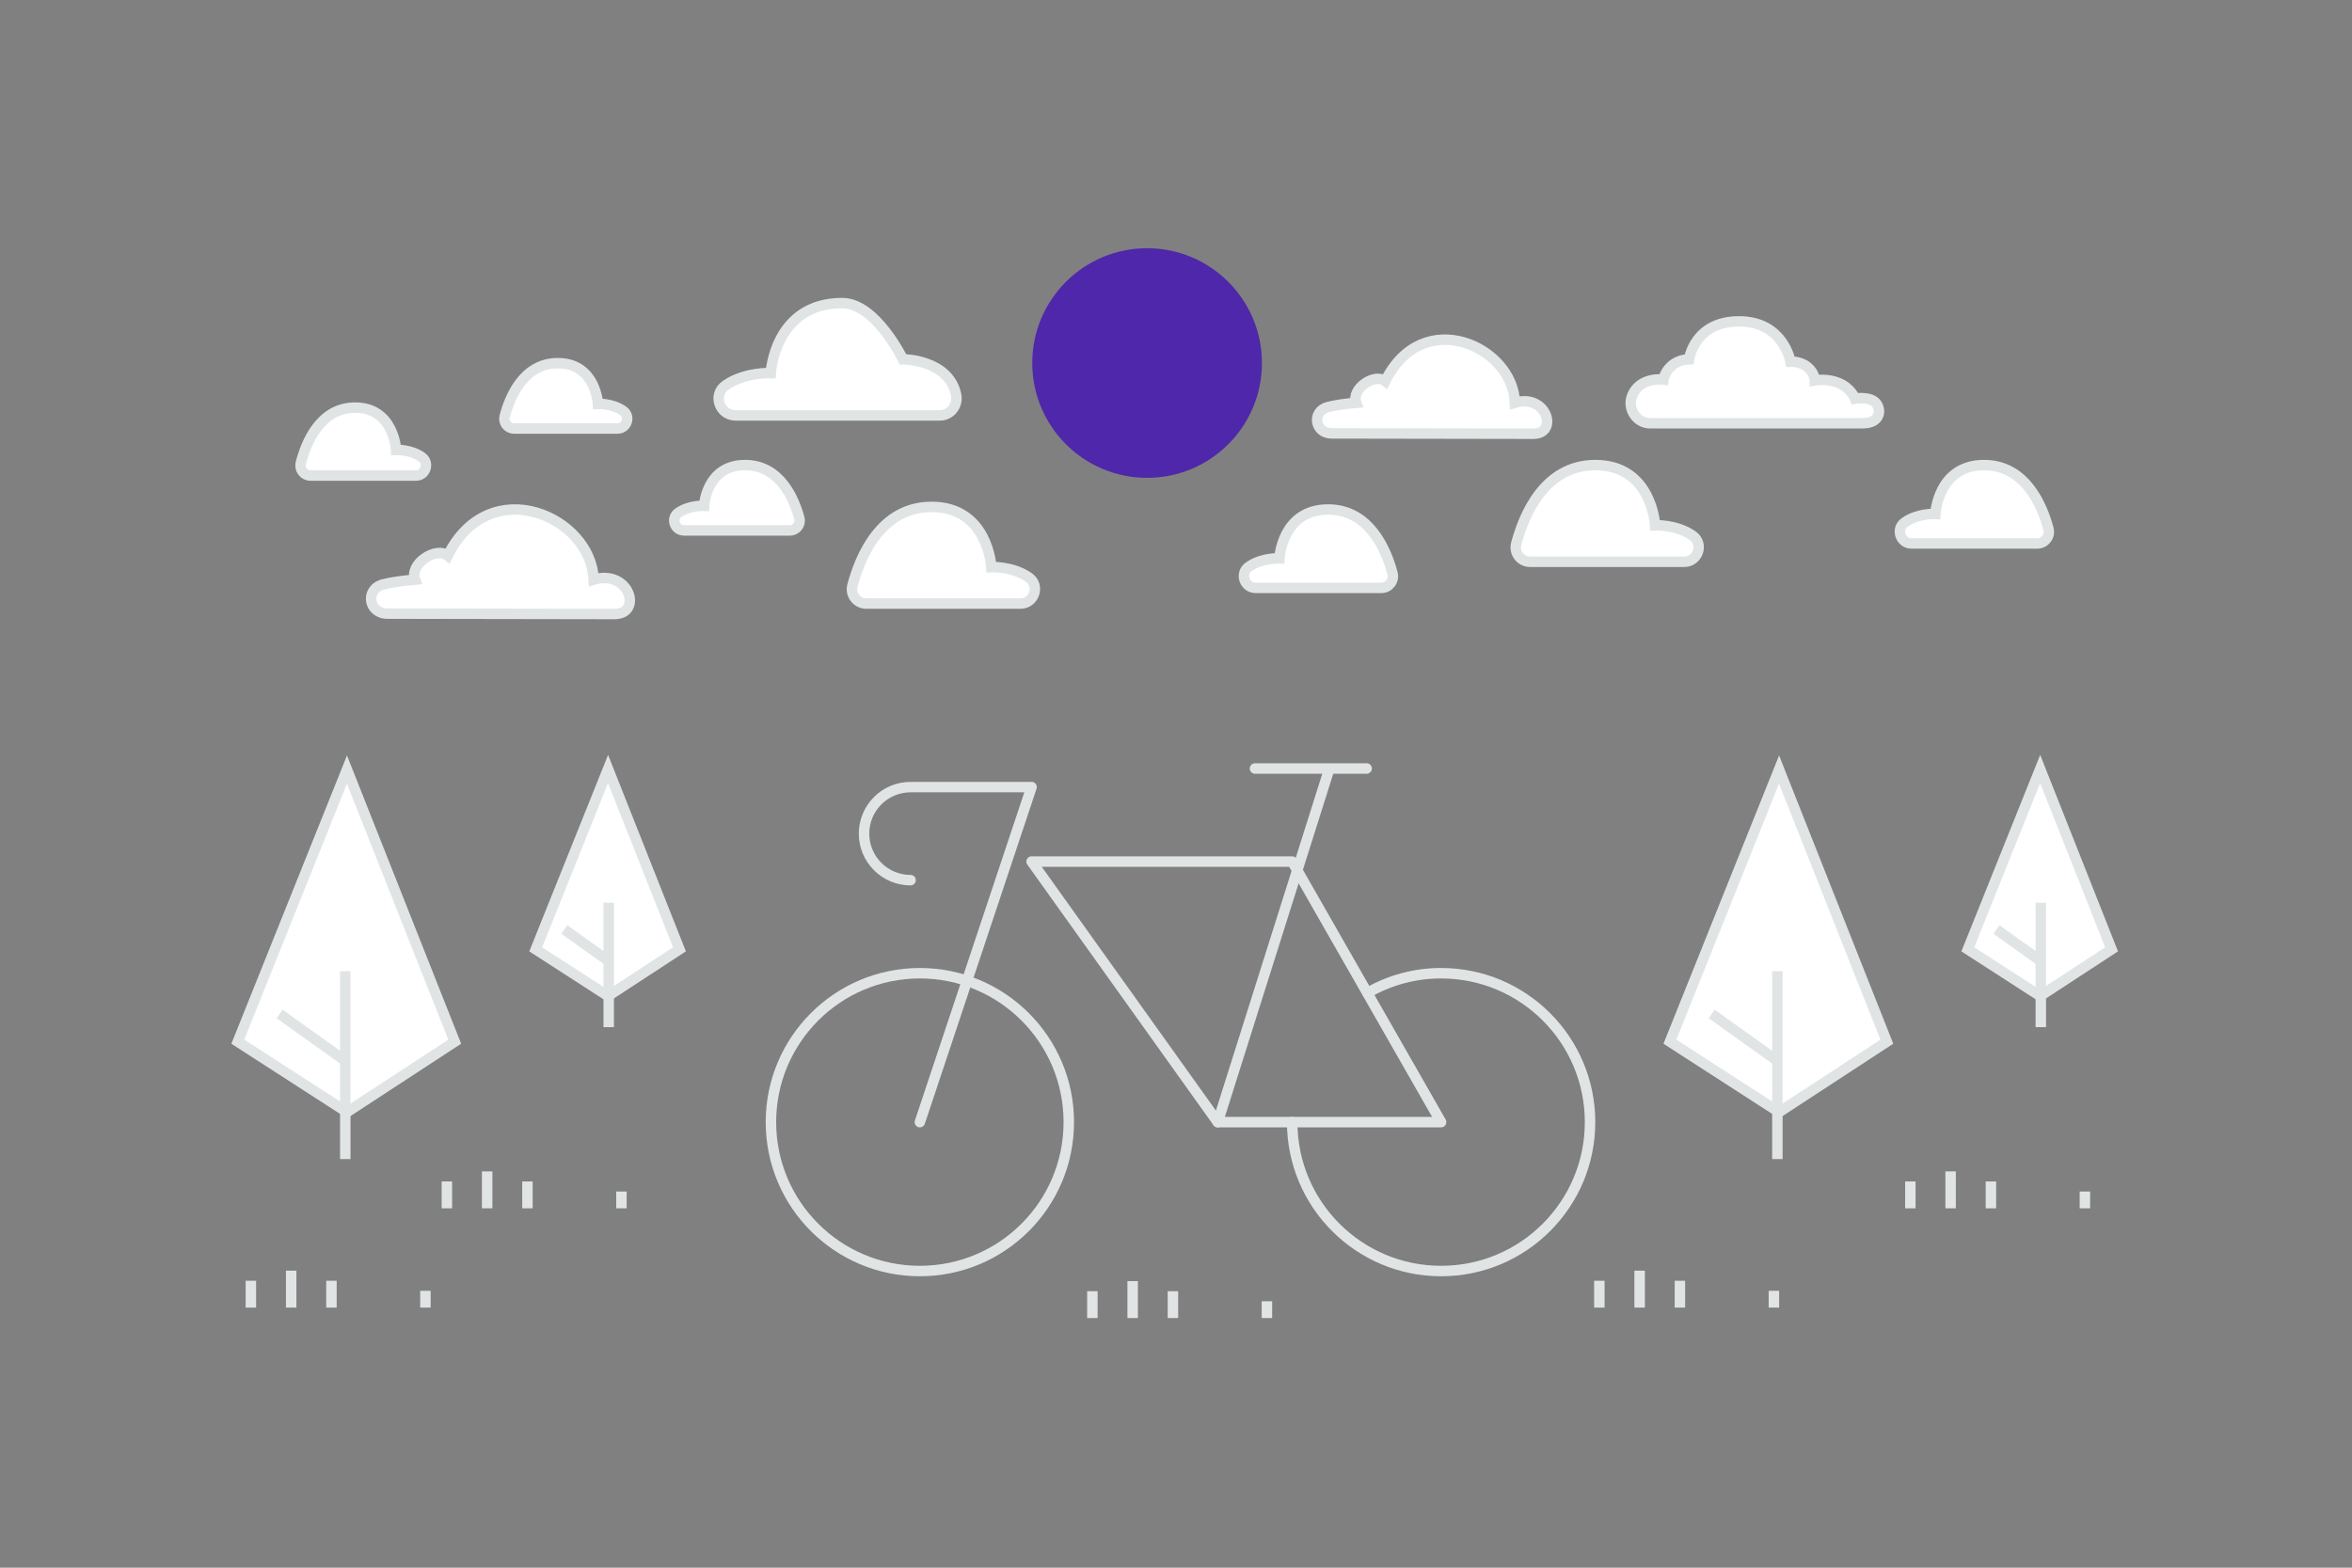 <svg width="900" height="600" viewBox="0 0 900 600" fill="none" xmlns="http://www.w3.org/2000/svg">
<rect x="0" y="0" width="900" height="600" fill="#808080" stroke="none"/>
<g clip-path="url(#clip0_1235_27502)">
<path fill-rule="evenodd" clip-rule="evenodd" d="M235.128 235C245.981 235 240.903 217.722 227.153 221.849C226.392 197.859 187.441 180.305 171.335 212.663C166.781 209.045 156.556 215.878 158.82 221.849C153.762 222.282 149.782 222.869 146.686 223.647C139.537 225.444 140.953 234.919 148.321 234.853L235.128 235ZM586.78 166C596.428 166 591.914 150.45 579.692 154.164C579.015 132.573 544.392 116.775 530.075 145.897C526.028 142.641 516.938 148.791 518.951 154.164C514.455 154.554 510.918 155.082 508.166 155.783C501.811 157.399 503.069 165.927 509.619 165.868L586.78 166ZM779.545 208H731.48C727.182 208 725.331 202.415 728.847 199.937C728.896 199.902 728.946 199.866 728.996 199.832C734.003 196.378 740.574 196.691 740.574 196.691C740.574 196.691 741.512 178 759.192 178C775.177 178 781.551 193.749 783.85 202.425C784.597 205.244 782.451 208 779.545 208ZM528.545 225H480.48C476.182 225 474.331 219.415 477.847 216.937C477.896 216.902 477.946 216.866 477.996 216.832C483.003 213.378 489.574 213.691 489.574 213.691C489.574 213.691 490.512 195 508.192 195C524.177 195 530.551 210.749 532.85 219.425C533.597 222.244 531.451 225 528.545 225ZM331.471 231H390.499C395.776 231 398.05 224.111 393.731 221.056L393.549 220.926C387.4 216.666 379.33 217.053 379.33 217.053C379.33 217.053 378.178 194 356.465 194C336.835 194 329.007 213.423 326.184 224.125C325.267 227.601 327.902 231 331.471 231ZM585.471 215H644.499C649.776 215 652.05 208.111 647.731 205.056L647.549 204.926C641.4 200.666 633.33 201.053 633.33 201.053C633.33 201.053 632.178 178 610.465 178C590.835 178 583.007 197.423 580.184 208.125C579.267 211.601 581.902 215 585.471 215ZM196.673 164H236.306C239.85 164 241.376 159.346 238.477 157.281L238.354 157.193C234.225 154.315 228.807 154.576 228.807 154.576C228.807 154.576 228.034 139 213.455 139C200.275 139 195.019 152.124 193.123 159.355C192.508 161.703 194.277 164 196.673 164ZM302.249 203H261.772C258.153 203 256.594 198.346 259.556 196.281L259.681 196.193C263.897 193.315 269.431 193.576 269.431 193.576C269.431 193.576 270.221 178 285.109 178C298.57 178 303.938 191.124 305.874 198.355C306.503 200.703 304.696 203 302.249 203ZM118.751 182H159.228C162.847 182 164.406 177.159 161.444 175.012L161.319 174.921C157.103 171.927 151.569 172.199 151.569 172.199C151.569 172.199 150.779 156 135.891 156C122.43 156 117.062 169.649 115.126 177.169C114.497 179.612 116.304 182 118.751 182ZM359.521 159H281.579C275.269 159 272.547 150.994 277.713 147.442L277.932 147.292C285.285 142.34 294.936 142.79 294.936 142.79C294.936 142.79 296.315 116 322.28 116C335.117 116 345.492 137.5 345.492 137.5C345.492 137.5 362.955 137.5 365.845 151.008C366.719 155.101 363.79 159 359.521 159ZM631.494 162H712.631C720.247 162 719.898 155.951 717.41 153.843C714.86 151.683 709.822 152.559 709.822 152.559C709.822 152.559 708.322 148.49 703.385 146.509C699.018 144.757 694.443 145.591 694.443 145.591C694.443 145.591 694.443 142.799 691.646 140.486C688.85 138.173 685.122 138.398 685.122 138.398C685.122 138.398 682.559 123 665.431 123C648.304 123 646.324 137.498 646.324 137.498C646.324 137.498 642.479 137.498 639.682 139.971C636.886 142.444 636.537 145.254 636.537 145.254C636.537 145.254 627.185 144.038 624.419 151.82C622.771 156.458 626.157 162 631.494 162Z" fill="white" stroke="#E1E4E5" stroke-width="4"/>
<path d="M494.46 429.47C494.46 460.944 519.975 486.458 551.449 486.458C582.923 486.458 608.437 460.944 608.437 429.47C608.437 397.996 582.923 372.481 551.449 372.481C541.544 372.462 531.81 375.067 523.239 380.032" stroke="#E1E4E5" stroke-width="4" stroke-linecap="round" stroke-linejoin="round"/>
<path d="M351.988 486.458C320.514 486.458 294.999 460.944 294.999 429.469C294.999 397.995 320.514 372.48 351.988 372.48C383.462 372.48 408.977 397.995 408.977 429.469C408.977 460.944 383.462 486.458 351.988 486.458Z" stroke="#E1E4E5" stroke-width="4" stroke-linecap="round" stroke-linejoin="round"/>
<path d="M348.429 336.864C346.09 336.864 343.774 336.404 341.613 335.509C339.453 334.614 337.489 333.302 335.836 331.649C334.182 329.995 332.87 328.031 331.975 325.871C331.08 323.71 330.62 321.394 330.62 319.055C330.62 314.332 332.497 309.802 335.836 306.463C339.176 303.123 343.706 301.246 348.429 301.246H394.732L351.991 429.47" stroke="#E1E4E5" stroke-width="4" stroke-linecap="round" stroke-linejoin="round"/>
<path d="M551.448 429.472H465.965L394.73 329.742H494.46L551.448 429.472Z" stroke="#E1E4E5" stroke-width="4" stroke-linecap="round" stroke-linejoin="round"/>
<path d="M522.955 294.125H480.214M465.966 429.476L508.707 294.128" stroke="#E1E4E5" stroke-width="4" stroke-linecap="round" stroke-linejoin="round"/>
<path d="M91 398.681L132.764 425.643L174 398.681L132.764 294.535L91 398.681Z" fill="white" stroke="#E1E4E5" stroke-width="4"/>
<path d="M132.121 371.719V443.617M106.965 388.067L132.876 406.577" stroke="#E1E4E5" stroke-width="4"/>
<path d="M639 398.681L680.764 425.643L722 398.681L680.764 294.535L639 398.681Z" fill="white" stroke="#E1E4E5" stroke-width="4"/>
<path d="M680.121 371.719V443.617M654.965 388.067L680.876 406.577" stroke="#E1E4E5" stroke-width="4"/>
<path d="M205 363.336L232.675 381.203L260 363.336L232.675 294.324L205 363.336Z" fill="white" stroke="#E1E4E5" stroke-width="4"/>
<path d="M232.923 345.473V393.116M215.971 355.757L233.141 368.022" stroke="#E1E4E5" stroke-width="4"/>
<path d="M753 363.336L780.675 381.203L808 363.336L780.675 294.324L753 363.336Z" fill="white" stroke="#E1E4E5" stroke-width="4"/>
<path d="M780.923 345.473V393.116M763.971 355.757L781.141 368.022" stroke="#E1E4E5" stroke-width="4"/>
<path d="M186.414 462.453V448.324" stroke="#E1E4E5" stroke-width="4"/>
<path d="M111.414 500.453V486.324" stroke="#E1E4E5" stroke-width="4"/>
<path d="M627.414 500.453V486.324" stroke="#E1E4E5" stroke-width="4"/>
<path d="M746.414 462.453V448.324" stroke="#E1E4E5" stroke-width="4"/>
<path d="M433.414 504.453V490.324" stroke="#E1E4E5" stroke-width="4"/>
<path d="M201.827 462.456V452.18" stroke="#E1E4E5" stroke-width="4"/>
<path d="M126.827 500.456V490.18" stroke="#E1E4E5" stroke-width="4"/>
<path d="M642.827 500.456V490.18" stroke="#E1E4E5" stroke-width="4"/>
<path d="M761.827 462.456V452.18" stroke="#E1E4E5" stroke-width="4"/>
<path d="M448.827 504.456V494.18" stroke="#E1E4E5" stroke-width="4"/>
<path d="M237.792 462.454V456.031" stroke="#E1E4E5" stroke-width="4"/>
<path d="M162.792 500.454V494.031" stroke="#E1E4E5" stroke-width="4"/>
<path d="M678.792 500.454V494.031" stroke="#E1E4E5" stroke-width="4"/>
<path d="M797.792 462.454V456.031" stroke="#E1E4E5" stroke-width="4"/>
<path d="M484.792 504.454V498.031" stroke="#E1E4E5" stroke-width="4"/>
<path d="M171 462.456V452.18" stroke="#E1E4E5" stroke-width="4"/>
<path d="M96 500.456V490.18" stroke="#E1E4E5" stroke-width="4"/>
<path d="M612 500.456V490.18" stroke="#E1E4E5" stroke-width="4"/>
<path d="M731 462.456V452.18" stroke="#E1E4E5" stroke-width="4"/>
<path d="M418 504.456V494.18" stroke="#E1E4E5" stroke-width="4"/>
<path d="M438.942 182.884C463.21 182.884 482.884 163.21 482.884 138.942C482.884 114.674 463.21 95 438.942 95C414.673 95 395 114.674 395 138.942C395 163.21 414.673 182.884 438.942 182.884Z" fill="#4F27AA"/>
</g>
<defs>
<clipPath id="clip0_1235_27502">
<rect width="900" height="600" fill="white"/>
</clipPath>
</defs>
</svg>
